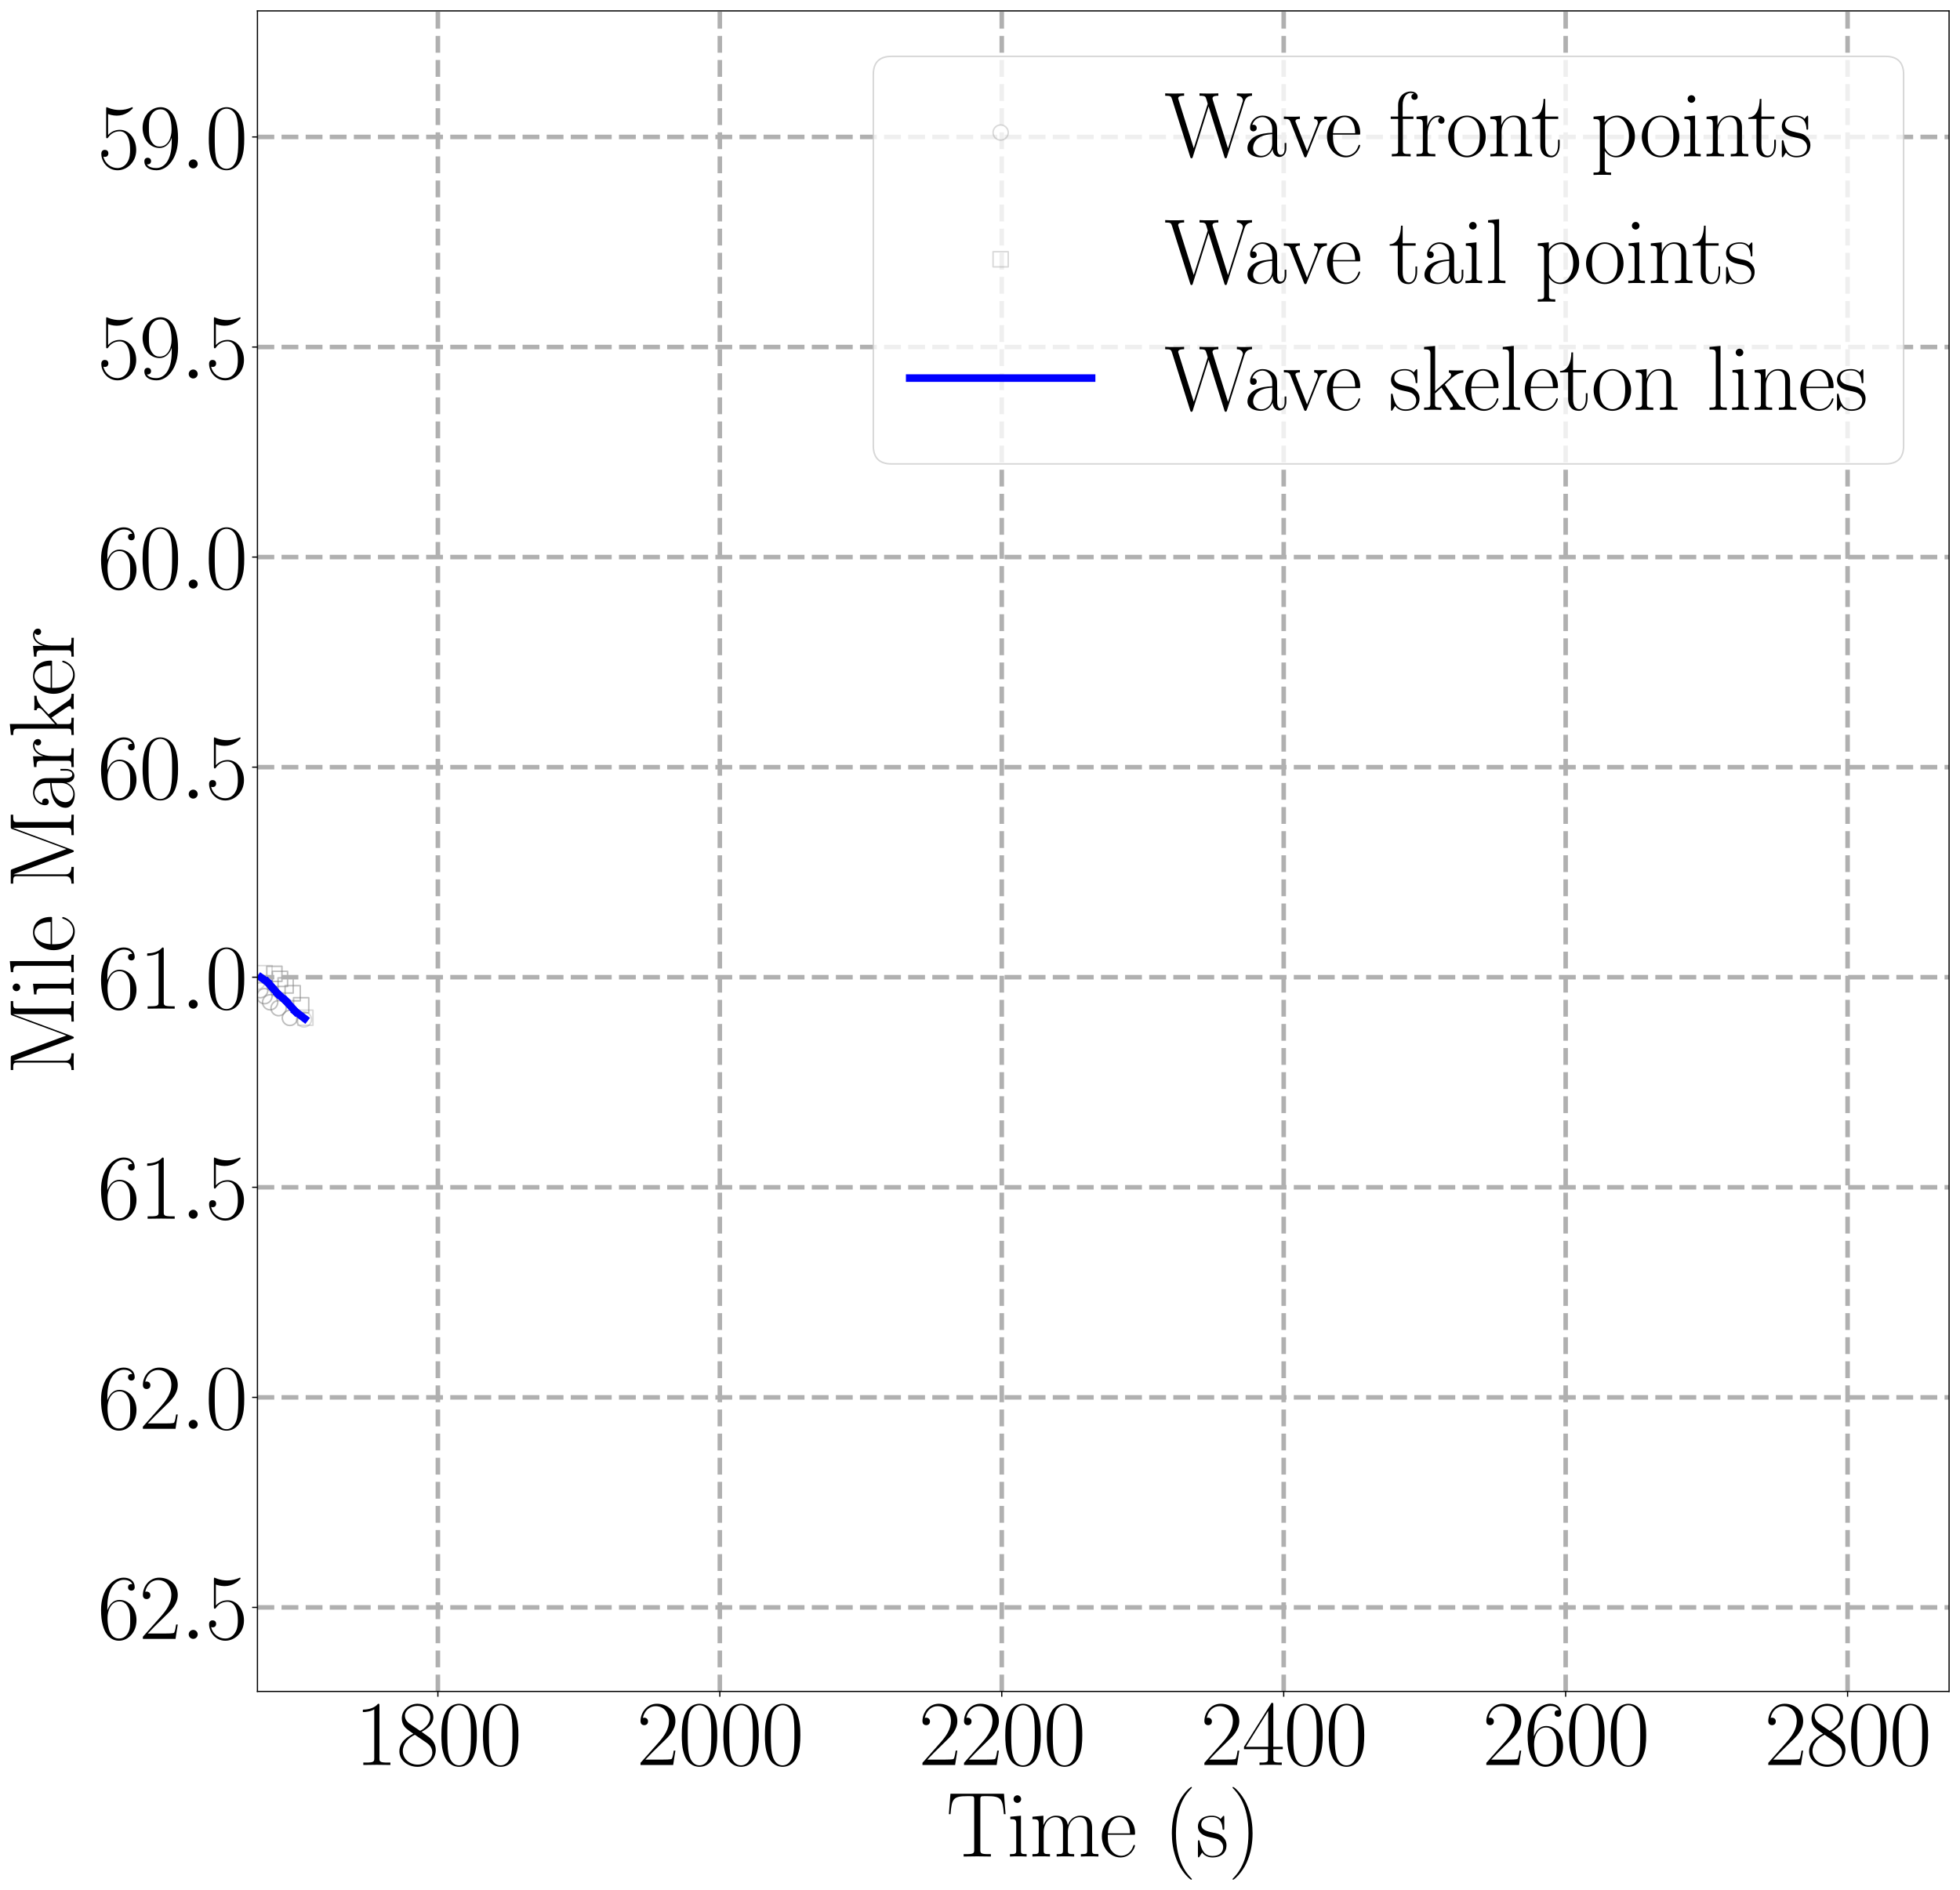 <?xml version="1.0" encoding="utf-8" standalone="no"?>
<!DOCTYPE svg PUBLIC "-//W3C//DTD SVG 1.1//EN"
  "http://www.w3.org/Graphics/SVG/1.1/DTD/svg11.dtd">
<svg xmlns:xlink="http://www.w3.org/1999/xlink" width="1293.039pt" height="1247.01pt" viewBox="0 0 1293.039 1247.01" xmlns="http://www.w3.org/2000/svg" version="1.1">
 <defs>
  <style type="text/css">*{stroke-linejoin: round; stroke-linecap: butt}</style>
 </defs>
 <g id="figure_1">
  <g id="patch_1">
   <path d="M 0 1247.01 
L 1293.039 1247.01 
L 1293.039 0 
L 0 0 
z
" style="fill: #ffffff"/>
  </g>
  <g id="axes_1">
   <g id="patch_2">
    <path d="M 169.839 1116 
L 1285.839 1116 
L 1285.839 7.2 
L 169.839 7.2 
L 169.839 1116 
z
" style="fill: none; opacity: 0"/>
   </g>
   <g id="PathCollection_1">
    <defs>
     <path id="C0_0_526cd72105" d="M 0 5 
C 1.326 5 2.598 4.473 3.536 3.536 
C 4.473 2.598 5 1.326 5 -0 
C 5 -1.326 4.473 -2.598 3.536 -3.536 
C 2.598 -4.473 1.326 -5 0 -5 
C -1.326 -5 -2.598 -4.473 -3.536 -3.536 
C -4.473 -2.598 -5 -1.326 -5 0 
C -5 1.326 -4.473 2.598 -3.536 3.536 
C -2.598 4.473 -1.326 5 0 5 
z
"/>
    </defs>
    <g clip-path="url(#pcee999af3b)">
     <use xlink:href="#C0_0_526cd72105" x="169.839" y="647.773" style="fill: none; stroke: #808080; stroke-opacity: 0.3"/>
    </g>
    <g clip-path="url(#pcee999af3b)">
     <use xlink:href="#C0_0_526cd72105" x="171.699" y="653.308" style="fill: none; stroke: #808080; stroke-opacity: 0.3"/>
    </g>
   </g>
   <g id="PathCollection_2">
    <path d="M 169.489 647.081 
L 179.489 647.081 
L 179.489 637.081 
L 169.489 637.081 
L 169.489 647.081 
z
" clip-path="url(#pcee999af3b)" style="fill: none; stroke: #808080; stroke-opacity: 0.3"/>
    <path d="M 175.999 647.53 
L 185.999 647.53 
L 185.999 637.53 
L 175.999 637.53 
L 175.999 647.53 
z
" clip-path="url(#pcee999af3b)" style="fill: none; stroke: #808080; stroke-opacity: 0.3"/>
   </g>
   <g id="PathCollection_3">
    <defs>
     <path id="C1_0_4c4c1b7a00" d="M 0 5 
C 1.326 5 2.598 4.473 3.536 3.536 
C 4.473 2.598 5 1.326 5 -0 
C 5 -1.326 4.473 -2.598 3.536 -3.536 
C 2.598 -4.473 1.326 -5 0 -5 
C -1.326 -5 -2.598 -4.473 -3.536 -3.536 
C -4.473 -2.598 -5 -1.326 -5 0 
C -5 1.326 -4.473 2.598 -3.536 3.536 
C -2.598 4.473 -1.326 5 0 5 
z
"/>
    </defs>
    <g clip-path="url(#pcee999af3b)">
     <use xlink:href="#C1_0_4c4c1b7a00" x="171.699" y="653.308" style="fill: none; stroke: #808080; stroke-opacity: 0.3"/>
    </g>
    <g clip-path="url(#pcee999af3b)">
     <use xlink:href="#C1_0_4c4c1b7a00" x="174.489" y="657.246" style="fill: none; stroke: #808080; stroke-opacity: 0.3"/>
    </g>
   </g>
   <g id="PathCollection_4">
    <path d="M 175.999 647.53 
L 185.999 647.53 
L 185.999 637.53 
L 175.999 637.53 
L 175.999 647.53 
z
" clip-path="url(#pcee999af3b)" style="fill: none; stroke: #808080; stroke-opacity: 0.3"/>
    <path d="M 179.719 650.864 
L 189.719 650.864 
L 189.719 640.864 
L 179.719 640.864 
L 179.719 650.864 
z
" clip-path="url(#pcee999af3b)" style="fill: none; stroke: #808080; stroke-opacity: 0.3"/>
   </g>
   <g id="PathCollection_5">
    <defs>
     <path id="C2_0_6c0250d388" d="M 0 5 
C 1.326 5 2.598 4.473 3.536 3.536 
C 4.473 2.598 5 1.326 5 -0 
C 5 -1.326 4.473 -2.598 3.536 -3.536 
C 2.598 -4.473 1.326 -5 0 -5 
C -1.326 -5 -2.598 -4.473 -3.536 -3.536 
C -4.473 -2.598 -5 -1.326 -5 0 
C -5 1.326 -4.473 2.598 -3.536 3.536 
C -2.598 4.473 -1.326 5 0 5 
z
"/>
    </defs>
    <g clip-path="url(#pcee999af3b)">
     <use xlink:href="#C2_0_6c0250d388" x="174.489" y="657.246" style="fill: none; stroke: #808080; stroke-opacity: 0.3"/>
    </g>
    <g clip-path="url(#pcee999af3b)">
     <use xlink:href="#C2_0_6c0250d388" x="178.209" y="661.287" style="fill: none; stroke: #808080; stroke-opacity: 0.3"/>
    </g>
   </g>
   <g id="PathCollection_6">
    <path d="M 179.719 650.864 
L 189.719 650.864 
L 189.719 640.864 
L 179.719 640.864 
L 179.719 650.864 
z
" clip-path="url(#pcee999af3b)" style="fill: none; stroke: #808080; stroke-opacity: 0.3"/>
    <path d="M 183.439 655.193 
L 193.439 655.193 
L 193.439 645.193 
L 183.439 645.193 
L 183.439 655.193 
z
" clip-path="url(#pcee999af3b)" style="fill: none; stroke: #808080; stroke-opacity: 0.3"/>
   </g>
   <g id="PathCollection_7">
    <defs>
     <path id="C3_0_8b42a84aba" d="M 0 5 
C 1.326 5 2.598 4.473 3.536 3.536 
C 4.473 2.598 5 1.326 5 -0 
C 5 -1.326 4.473 -2.598 3.536 -3.536 
C 2.598 -4.473 1.326 -5 0 -5 
C -1.326 -5 -2.598 -4.473 -3.536 -3.536 
C -4.473 -2.598 -5 -1.326 -5 0 
C -5 1.326 -4.473 2.598 -3.536 3.536 
C -2.598 4.473 -1.326 5 0 5 
z
"/>
    </defs>
    <g clip-path="url(#pcee999af3b)">
     <use xlink:href="#C3_0_8b42a84aba" x="178.209" y="661.287" style="fill: none; stroke: #808080; stroke-opacity: 0.3"/>
    </g>
    <g clip-path="url(#pcee999af3b)">
     <use xlink:href="#C3_0_8b42a84aba" x="183.789" y="665.161" style="fill: none; stroke: #808080; stroke-opacity: 0.3"/>
    </g>
   </g>
   <g id="PathCollection_8">
    <path d="M 183.439 655.193 
L 193.439 655.193 
L 193.439 645.193 
L 183.439 645.193 
L 183.439 655.193 
z
" clip-path="url(#pcee999af3b)" style="fill: none; stroke: #808080; stroke-opacity: 0.3"/>
    <path d="M 188.089 660.338 
L 198.089 660.338 
L 198.089 650.338 
L 188.089 650.338 
L 188.089 660.338 
z
" clip-path="url(#pcee999af3b)" style="fill: none; stroke: #808080; stroke-opacity: 0.3"/>
   </g>
   <g id="PathCollection_9">
    <defs>
     <path id="C4_0_7e075e9e2e" d="M 0 5 
C 1.326 5 2.598 4.473 3.536 3.536 
C 4.473 2.598 5 1.326 5 -0 
C 5 -1.326 4.473 -2.598 3.536 -3.536 
C 2.598 -4.473 1.326 -5 0 -5 
C -1.326 -5 -2.598 -4.473 -3.536 -3.536 
C -4.473 -2.598 -5 -1.326 -5 0 
C -5 1.326 -4.473 2.598 -3.536 3.536 
C -2.598 4.473 -1.326 5 0 5 
z
"/>
    </defs>
    <g clip-path="url(#pcee999af3b)">
     <use xlink:href="#C4_0_7e075e9e2e" x="183.789" y="665.161" style="fill: none; stroke: #808080; stroke-opacity: 0.3"/>
    </g>
    <g clip-path="url(#pcee999af3b)">
     <use xlink:href="#C4_0_7e075e9e2e" x="191.229" y="671.605" style="fill: none; stroke: #808080; stroke-opacity: 0.3"/>
    </g>
   </g>
   <g id="PathCollection_10">
    <path d="M 188.089 660.338 
L 198.089 660.338 
L 198.089 650.338 
L 188.089 650.338 
L 188.089 660.338 
z
" clip-path="url(#pcee999af3b)" style="fill: none; stroke: #808080; stroke-opacity: 0.3"/>
    <path d="M 193.669 668.268 
L 203.669 668.268 
L 203.669 658.268 
L 193.669 658.268 
L 193.669 668.268 
z
" clip-path="url(#pcee999af3b)" style="fill: none; stroke: #808080; stroke-opacity: 0.3"/>
   </g>
   <g id="PathCollection_11">
    <defs>
     <path id="C5_0_d029e315db" d="M 0 5 
C 1.326 5 2.598 4.473 3.536 3.536 
C 4.473 2.598 5 1.326 5 -0 
C 5 -1.326 4.473 -2.598 3.536 -3.536 
C 2.598 -4.473 1.326 -5 0 -5 
C -1.326 -5 -2.598 -4.473 -3.536 -3.536 
C -4.473 -2.598 -5 -1.326 -5 0 
C -5 1.326 -4.473 2.598 -3.536 3.536 
C -2.598 4.473 -1.326 5 0 5 
z
"/>
    </defs>
    <g clip-path="url(#pcee999af3b)">
     <use xlink:href="#C5_0_d029e315db" x="191.229" y="671.605" style="fill: none; stroke: #808080; stroke-opacity: 0.3"/>
    </g>
    <g clip-path="url(#pcee999af3b)">
     <use xlink:href="#C5_0_d029e315db" x="200.529" y="672.621" style="fill: none; stroke: #808080; stroke-opacity: 0.3"/>
    </g>
   </g>
   <g id="PathCollection_12">
    <path d="M 193.669 668.268 
L 203.669 668.268 
L 203.669 658.268 
L 193.669 658.268 
L 193.669 668.268 
z
" clip-path="url(#pcee999af3b)" style="fill: none; stroke: #808080; stroke-opacity: 0.3"/>
    <path d="M 196.459 676.474 
L 206.459 676.474 
L 206.459 666.474 
L 196.459 666.474 
L 196.459 676.474 
z
" clip-path="url(#pcee999af3b)" style="fill: none; stroke: #808080; stroke-opacity: 0.3"/>
   </g>
   <g id="matplotlib.axis_1">
    <g id="xtick_1">
     <g id="line2d_1">
      <path d="M 288.879 1116 
L 288.879 7.2 
" clip-path="url(#pcee999af3b)" style="fill: none; stroke-dasharray: 11.1,4.8; stroke-dashoffset: 0; stroke: #b0b0b0; stroke-width: 3"/>
     </g>
     <g id="line2d_2">
      <defs>
       <path id="mb8db5e8bdb" d="M 0 0 
L 0 3.5 
" style="stroke: #000000; stroke-width: 0.8"/>
      </defs>
      <g>
       <use xlink:href="#mb8db5e8bdb" x="288.879" y="1116" style="stroke: #000000; stroke-width: 0.8"/>
      </g>
     </g>
     <g id="text_1">
      <!-- $\mathdefault{1800}$ -->
      <g transform="translate(234.05 1164.511) scale(0.6 -0.6)">
       <defs>
        <path id="CMR17-31" d="M 1702 4083 
C 1702 4217 1696 4224 1606 4224 
C 1357 3927 979 3833 621 3820 
C 602 3820 570 3820 563 3808 
C 557 3795 557 3782 557 3648 
C 755 3648 1088 3686 1344 3839 
L 1344 467 
C 1344 243 1331 166 781 166 
L 589 166 
L 589 0 
C 896 6 1216 12 1523 12 
C 1830 12 2150 6 2458 0 
L 2458 166 
L 2266 166 
C 1715 166 1702 236 1702 467 
L 1702 4083 
z
" transform="scale(0.016)"/>
        <path id="CMR17-38" d="M 1741 2289 
C 2144 2494 2554 2803 2554 3298 
C 2554 3884 1990 4224 1472 4224 
C 890 4224 378 3800 378 3215 
C 378 3054 416 2777 666 2533 
C 730 2469 998 2276 1171 2154 
C 883 2006 211 1652 211 945 
C 211 282 838 -128 1459 -128 
C 2144 -128 2720 366 2720 1022 
C 2720 1607 2330 1877 2074 2051 
L 1741 2289 
z
M 902 2855 
C 851 2887 595 3086 595 3388 
C 595 3781 998 4076 1459 4076 
C 1965 4076 2336 3716 2336 3298 
C 2336 2700 1670 2359 1638 2359 
C 1632 2359 1626 2359 1574 2398 
L 902 2855 
z
M 2080 1536 
C 2176 1466 2483 1253 2483 861 
C 2483 385 2010 25 1472 25 
C 890 25 448 443 448 951 
C 448 1459 838 1884 1280 2083 
L 2080 1536 
z
" transform="scale(0.016)"/>
        <path id="CMR17-30" d="M 2688 2038 
C 2688 2430 2682 3099 2413 3613 
C 2176 4063 1798 4224 1466 4224 
C 1158 4224 768 4082 525 3620 
C 269 3137 243 2539 243 2038 
C 243 1671 250 1112 448 623 
C 723 -39 1216 -128 1466 -128 
C 1760 -128 2208 -7 2470 604 
C 2662 1048 2688 1568 2688 2038 
z
M 1466 -26 
C 1056 -26 813 328 723 816 
C 653 1196 653 1749 653 2109 
C 653 2604 653 3015 736 3407 
C 858 3954 1216 4121 1466 4121 
C 1728 4121 2067 3947 2189 3420 
C 2272 3054 2278 2623 2278 2109 
C 2278 1691 2278 1176 2202 797 
C 2067 96 1690 -26 1466 -26 
z
" transform="scale(0.016)"/>
       </defs>
       <use xlink:href="#CMR17-31" transform="scale(0.996)"/>
       <use xlink:href="#CMR17-38" transform="translate(45.69 0) scale(0.996)"/>
       <use xlink:href="#CMR17-30" transform="translate(91.381 0) scale(0.996)"/>
       <use xlink:href="#CMR17-30" transform="translate(137.071 0) scale(0.996)"/>
      </g>
     </g>
    </g>
    <g id="xtick_2">
     <g id="line2d_3">
      <path d="M 474.879 1116 
L 474.879 7.2 
" clip-path="url(#pcee999af3b)" style="fill: none; stroke-dasharray: 11.1,4.8; stroke-dashoffset: 0; stroke: #b0b0b0; stroke-width: 3"/>
     </g>
     <g id="line2d_4">
      <g>
       <use xlink:href="#mb8db5e8bdb" x="474.879" y="1116" style="stroke: #000000; stroke-width: 0.8"/>
      </g>
     </g>
     <g id="text_2">
      <!-- $\mathdefault{2000}$ -->
      <g transform="translate(420.05 1164.511) scale(0.6 -0.6)">
       <defs>
        <path id="CMR17-32" d="M 2669 990 
L 2554 990 
C 2490 537 2438 460 2413 422 
C 2381 371 1920 371 1830 371 
L 602 371 
C 832 620 1280 1073 1824 1596 
C 2214 1966 2669 2400 2669 3033 
C 2669 3788 2067 4224 1395 4224 
C 691 4224 262 3603 262 3027 
C 262 2777 448 2745 525 2745 
C 589 2745 781 2783 781 3007 
C 781 3206 614 3264 525 3264 
C 486 3264 448 3257 422 3244 
C 544 3788 915 4057 1306 4057 
C 1862 4057 2227 3616 2227 3033 
C 2227 2477 1901 1998 1536 1583 
L 262 147 
L 262 0 
L 2515 0 
L 2669 990 
z
" transform="scale(0.016)"/>
       </defs>
       <use xlink:href="#CMR17-32" transform="scale(0.996)"/>
       <use xlink:href="#CMR17-30" transform="translate(45.69 0) scale(0.996)"/>
       <use xlink:href="#CMR17-30" transform="translate(91.381 0) scale(0.996)"/>
       <use xlink:href="#CMR17-30" transform="translate(137.071 0) scale(0.996)"/>
      </g>
     </g>
    </g>
    <g id="xtick_3">
     <g id="line2d_5">
      <path d="M 660.879 1116 
L 660.879 7.2 
" clip-path="url(#pcee999af3b)" style="fill: none; stroke-dasharray: 11.1,4.8; stroke-dashoffset: 0; stroke: #b0b0b0; stroke-width: 3"/>
     </g>
     <g id="line2d_6">
      <g>
       <use xlink:href="#mb8db5e8bdb" x="660.879" y="1116" style="stroke: #000000; stroke-width: 0.8"/>
      </g>
     </g>
     <g id="text_3">
      <!-- $\mathdefault{2200}$ -->
      <g transform="translate(606.05 1164.511) scale(0.6 -0.6)">
       <use xlink:href="#CMR17-32" transform="scale(0.996)"/>
       <use xlink:href="#CMR17-32" transform="translate(45.69 0) scale(0.996)"/>
       <use xlink:href="#CMR17-30" transform="translate(91.381 0) scale(0.996)"/>
       <use xlink:href="#CMR17-30" transform="translate(137.071 0) scale(0.996)"/>
      </g>
     </g>
    </g>
    <g id="xtick_4">
     <g id="line2d_7">
      <path d="M 846.879 1116 
L 846.879 7.2 
" clip-path="url(#pcee999af3b)" style="fill: none; stroke-dasharray: 11.1,4.8; stroke-dashoffset: 0; stroke: #b0b0b0; stroke-width: 3"/>
     </g>
     <g id="line2d_8">
      <g>
       <use xlink:href="#mb8db5e8bdb" x="846.879" y="1116" style="stroke: #000000; stroke-width: 0.8"/>
      </g>
     </g>
     <g id="text_4">
      <!-- $\mathdefault{2400}$ -->
      <g transform="translate(792.05 1164.511) scale(0.6 -0.6)">
       <defs>
        <path id="CMR17-34" d="M 2150 4147 
C 2150 4281 2144 4288 2029 4288 
L 128 1254 
L 128 1088 
L 1779 1088 
L 1779 460 
C 1779 230 1766 166 1318 166 
L 1197 166 
L 1197 0 
C 1402 12 1747 12 1965 12 
C 2182 12 2528 12 2733 0 
L 2733 166 
L 2611 166 
C 2163 166 2150 230 2150 460 
L 2150 1088 
L 2803 1088 
L 2803 1254 
L 2150 1254 
L 2150 4147 
z
M 1798 3723 
L 1798 1254 
L 256 1254 
L 1798 3723 
z
" transform="scale(0.016)"/>
       </defs>
       <use xlink:href="#CMR17-32" transform="scale(0.996)"/>
       <use xlink:href="#CMR17-34" transform="translate(45.69 0) scale(0.996)"/>
       <use xlink:href="#CMR17-30" transform="translate(91.381 0) scale(0.996)"/>
       <use xlink:href="#CMR17-30" transform="translate(137.071 0) scale(0.996)"/>
      </g>
     </g>
    </g>
    <g id="xtick_5">
     <g id="line2d_9">
      <path d="M 1032.879 1116 
L 1032.879 7.2 
" clip-path="url(#pcee999af3b)" style="fill: none; stroke-dasharray: 11.1,4.8; stroke-dashoffset: 0; stroke: #b0b0b0; stroke-width: 3"/>
     </g>
     <g id="line2d_10">
      <g>
       <use xlink:href="#mb8db5e8bdb" x="1032.879" y="1116" style="stroke: #000000; stroke-width: 0.8"/>
      </g>
     </g>
     <g id="text_5">
      <!-- $\mathdefault{2600}$ -->
      <g transform="translate(978.05 1164.511) scale(0.6 -0.6)">
       <defs>
        <path id="CMR17-36" d="M 678 2198 
C 678 3712 1395 4076 1811 4076 
C 1946 4076 2272 4049 2400 3782 
C 2298 3782 2106 3782 2106 3558 
C 2106 3385 2246 3328 2336 3328 
C 2394 3328 2566 3353 2566 3571 
C 2566 3987 2246 4224 1805 4224 
C 1043 4224 243 3411 243 2011 
C 243 257 966 -128 1478 -128 
C 2099 -128 2688 431 2688 1295 
C 2688 2101 2170 2688 1517 2688 
C 1126 2688 838 2430 678 1979 
L 678 2198 
z
M 1478 25 
C 691 25 691 1212 691 1450 
C 691 1914 909 2585 1504 2585 
C 1613 2585 1926 2585 2138 2140 
C 2253 1889 2253 1624 2253 1302 
C 2253 954 2253 696 2118 438 
C 1978 173 1773 25 1478 25 
z
" transform="scale(0.016)"/>
       </defs>
       <use xlink:href="#CMR17-32" transform="scale(0.996)"/>
       <use xlink:href="#CMR17-36" transform="translate(45.69 0) scale(0.996)"/>
       <use xlink:href="#CMR17-30" transform="translate(91.381 0) scale(0.996)"/>
       <use xlink:href="#CMR17-30" transform="translate(137.071 0) scale(0.996)"/>
      </g>
     </g>
    </g>
    <g id="xtick_6">
     <g id="line2d_11">
      <path d="M 1218.879 1116 
L 1218.879 7.2 
" clip-path="url(#pcee999af3b)" style="fill: none; stroke-dasharray: 11.1,4.8; stroke-dashoffset: 0; stroke: #b0b0b0; stroke-width: 3"/>
     </g>
     <g id="line2d_12">
      <g>
       <use xlink:href="#mb8db5e8bdb" x="1218.879" y="1116" style="stroke: #000000; stroke-width: 0.8"/>
      </g>
     </g>
     <g id="text_6">
      <!-- $\mathdefault{2800}$ -->
      <g transform="translate(1164.05 1164.511) scale(0.6 -0.6)">
       <use xlink:href="#CMR17-32" transform="scale(0.996)"/>
       <use xlink:href="#CMR17-38" transform="translate(45.69 0) scale(0.996)"/>
       <use xlink:href="#CMR17-30" transform="translate(91.381 0) scale(0.996)"/>
       <use xlink:href="#CMR17-30" transform="translate(137.071 0) scale(0.996)"/>
      </g>
     </g>
    </g>
    <g id="text_7">
     <!-- Time (s) -->
     <g transform="translate(624.272 1224.916) scale(0.6 -0.6)">
      <defs>
       <path id="CMR17-54" d="M 3981 4332 
L 288 4332 
L 179 2924 
L 294 2924 
C 378 3981 467 4166 1453 4166 
C 1568 4166 1754 4166 1805 4159 
C 1926 4140 1926 4064 1926 3917 
L 1926 465 
C 1926 236 1907 166 1376 166 
L 1197 166 
L 1197 0 
C 1504 6 1824 12 2138 12 
C 2451 12 2771 6 3078 0 
L 3078 166 
L 2899 166 
C 2368 166 2349 236 2349 465 
L 2349 3917 
C 2349 4057 2349 4134 2464 4159 
C 2515 4166 2701 4166 2816 4166 
C 3795 4166 3891 3981 3974 2924 
L 4090 2924 
L 3981 4332 
z
" transform="scale(0.016)"/>
       <path id="CMR17-69" d="M 992 3961 
C 992 4102 877 4224 730 4224 
C 589 4224 467 4108 467 3961 
C 467 3820 582 3699 730 3699 
C 870 3699 992 3814 992 3961 
z
M 243 2745 
L 243 2579 
C 602 2579 653 2540 653 2231 
L 653 443 
C 653 198 627 166 218 166 
L 218 0 
C 371 12 646 12 806 12 
C 960 12 1222 12 1370 0 
L 1370 166 
C 992 166 979 205 979 436 
L 979 2816 
L 243 2745 
z
" transform="scale(0.016)"/>
       <path id="CMR17-6d" d="M 4326 1954 
C 4326 2276 4269 2816 3507 2816 
C 3072 2816 2771 2520 2656 2173 
L 2650 2173 
C 2573 2700 2195 2816 1837 2816 
C 1331 2816 1069 2424 973 2166 
L 966 2166 
L 966 2816 
L 211 2745 
L 211 2578 
C 589 2578 646 2540 646 2231 
L 646 443 
C 646 198 621 166 211 166 
L 211 0 
C 365 12 646 12 813 12 
C 979 12 1267 12 1421 0 
L 1421 166 
C 1011 166 986 192 986 443 
L 986 1678 
C 986 2269 1344 2713 1792 2713 
C 2266 2713 2317 2289 2317 1980 
L 2317 443 
C 2317 198 2291 166 1882 166 
L 1882 0 
C 2035 12 2317 12 2483 12 
C 2650 12 2938 12 3091 0 
L 3091 166 
C 2682 166 2656 192 2656 443 
L 2656 1678 
C 2656 2269 3014 2713 3462 2713 
C 3936 2713 3987 2289 3987 1980 
L 3987 443 
C 3987 198 3962 166 3552 166 
L 3552 0 
C 3706 12 3987 12 4154 12 
C 4320 12 4608 12 4762 0 
L 4762 166 
C 4352 166 4326 192 4326 443 
L 4326 1954 
z
" transform="scale(0.016)"/>
       <path id="CMR17-65" d="M 2438 1503 
C 2464 1529 2464 1542 2464 1606 
C 2464 2251 2118 2816 1389 2816 
C 710 2816 173 2175 173 1394 
C 173 554 781 -64 1459 -64 
C 2176 -64 2458 619 2458 755 
C 2458 800 2419 800 2406 800 
C 2362 800 2355 787 2330 709 
C 2189 270 1837 51 1504 51 
C 1229 51 954 206 781 490 
C 582 819 582 1200 582 1503 
L 2438 1503 
z
M 589 1600 
C 634 2511 1126 2713 1382 2713 
C 1818 2713 2112 2308 2118 1600 
L 589 1600 
z
" transform="scale(0.016)"/>
       <path id="CMR17-28" d="M 1958 -1562 
C 1958 -1556 1958 -1543 1939 -1524 
C 1645 -1223 858 -403 858 1596 
C 858 3595 1632 4408 1946 4729 
C 1946 4735 1958 4748 1958 4767 
C 1958 4787 1939 4800 1914 4800 
C 1843 4800 1299 4325 986 3620 
C 666 2909 576 2218 576 1603 
C 576 1141 621 360 1005 -467 
C 1312 -1133 1837 -1600 1914 -1600 
C 1946 -1600 1958 -1588 1958 -1562 
z
" transform="scale(0.016)"/>
       <path id="CMR17-73" d="M 1978 2688 
C 1978 2803 1971 2809 1933 2809 
C 1907 2809 1901 2803 1824 2707 
C 1805 2681 1747 2617 1728 2592 
C 1523 2809 1235 2816 1126 2816 
C 416 2816 160 2444 160 2073 
C 160 1497 813 1363 998 1324 
C 1402 1241 1542 1216 1677 1100 
C 1760 1024 1901 883 1901 652 
C 1901 384 1747 38 1158 38 
C 602 38 403 460 288 1024 
C 269 1113 269 1120 218 1120 
C 166 1120 160 1113 160 985 
L 160 64 
C 160 -52 166 -58 205 -58 
C 237 -58 243 -52 275 0 
C 314 57 410 211 448 275 
C 576 102 800 -64 1158 -64 
C 1792 -64 2131 281 2131 780 
C 2131 1107 1958 1280 1875 1356 
C 1683 1555 1459 1600 1190 1651 
C 838 1728 390 1817 390 2208 
C 390 2374 480 2726 1126 2726 
C 1811 2726 1850 2086 1862 1881 
C 1869 1849 1901 1843 1920 1843 
C 1978 1843 1978 1862 1978 1971 
L 1978 2688 
z
" transform="scale(0.016)"/>
       <path id="CMR17-29" d="M 1683 1596 
C 1683 2057 1638 2839 1254 3665 
C 947 4332 422 4800 346 4800 
C 326 4800 301 4793 301 4761 
C 301 4748 307 4742 314 4729 
C 621 4408 1402 3595 1402 1603 
C 1402 -396 627 -1210 314 -1530 
C 307 -1543 301 -1549 301 -1562 
C 301 -1594 326 -1600 346 -1600 
C 416 -1600 960 -1127 1274 -422 
C 1594 289 1683 981 1683 1596 
z
" transform="scale(0.016)"/>
      </defs>
      <use xlink:href="#CMR17-54" transform="scale(0.996)"/>
      <use xlink:href="#CMR17-69" transform="translate(66.51 0) scale(0.996)"/>
      <use xlink:href="#CMR17-6d" transform="translate(91.381 0) scale(0.996)"/>
      <use xlink:href="#CMR17-65" transform="translate(168.301 0) scale(0.996)"/>
      <use xlink:href="#CMR17-28" transform="translate(238.862 0) scale(0.996)"/>
      <use xlink:href="#CMR17-73" transform="translate(274.143 0) scale(0.996)"/>
      <use xlink:href="#CMR17-29" transform="translate(309.944 0) scale(0.996)"/>
     </g>
    </g>
   </g>
   <g id="matplotlib.axis_2">
    <g id="ytick_1">
     <g id="line2d_13">
      <path d="M 169.839 90.36 
L 1285.839 90.36 
" clip-path="url(#pcee999af3b)" style="fill: none; stroke-dasharray: 11.1,4.8; stroke-dashoffset: 0; stroke: #b0b0b0; stroke-width: 3"/>
     </g>
     <g id="line2d_14">
      <defs>
       <path id="m56321ad967" d="M 0 0 
L -3.5 0 
" style="stroke: #000000; stroke-width: 0.8"/>
      </defs>
      <g>
       <use xlink:href="#m56321ad967" x="169.839" y="90.36" style="stroke: #000000; stroke-width: 0.8"/>
      </g>
     </g>
     <g id="text_8">
      <!-- $\mathdefault{59.0}$ -->
      <g transform="translate(64.338 111.116) scale(0.6 -0.6)">
       <defs>
        <path id="CMR17-35" d="M 730 3750 
C 794 3724 1056 3641 1325 3641 
C 1920 3641 2246 3961 2432 4140 
C 2432 4191 2432 4224 2394 4224 
C 2387 4224 2374 4224 2323 4198 
C 2099 4102 1837 4032 1517 4032 
C 1325 4032 1037 4055 723 4191 
C 653 4224 640 4224 634 4224 
C 602 4224 595 4217 595 4090 
L 595 2231 
C 595 2113 595 2080 659 2080 
C 691 2080 704 2093 736 2139 
C 941 2435 1222 2560 1542 2560 
C 1766 2560 2246 2415 2246 1293 
C 2246 1087 2246 716 2054 422 
C 1894 159 1645 25 1370 25 
C 947 25 518 319 403 812 
C 429 806 480 793 506 793 
C 589 793 749 838 749 1036 
C 749 1209 627 1280 506 1280 
C 358 1280 262 1190 262 1011 
C 262 454 704 -128 1382 -128 
C 2042 -128 2669 441 2669 1267 
C 2669 2054 2170 2662 1549 2662 
C 1222 2662 947 2540 730 2304 
L 730 3750 
z
" transform="scale(0.016)"/>
        <path id="CMR17-39" d="M 2253 1871 
C 2253 448 1670 25 1190 25 
C 1043 25 685 43 538 281 
C 704 256 826 345 826 505 
C 826 678 685 736 595 736 
C 538 736 365 710 365 492 
C 365 68 742 -128 1203 -128 
C 1939 -128 2688 665 2688 2090 
C 2688 3857 1971 4224 1485 4224 
C 851 4224 243 3664 243 2800 
C 243 2000 762 1408 1414 1408 
C 1952 1408 2189 1910 2253 2122 
L 2253 1871 
z
M 1427 1510 
C 1254 1510 1011 1542 813 1929 
C 678 2181 678 2477 678 2793 
C 678 3174 678 3438 858 3722 
C 947 3857 1114 4076 1485 4076 
C 2240 4076 2240 2909 2240 2651 
C 2240 2193 2035 1510 1427 1510 
z
" transform="scale(0.016)"/>
        <path id="CMMI12-3a" d="M 1178 307 
C 1178 492 1024 620 870 620 
C 685 620 557 467 557 313 
C 557 128 710 0 864 0 
C 1050 0 1178 153 1178 307 
z
" transform="scale(0.016)"/>
       </defs>
       <use xlink:href="#CMR17-35" transform="scale(0.996)"/>
       <use xlink:href="#CMR17-39" transform="translate(45.69 0) scale(0.996)"/>
       <use xlink:href="#CMMI12-3a" transform="translate(91.381 0) scale(0.996)"/>
       <use xlink:href="#CMR17-30" transform="translate(118.478 0) scale(0.996)"/>
      </g>
     </g>
    </g>
    <g id="ytick_2">
     <g id="line2d_15">
      <path d="M 169.839 228.96 
L 1285.839 228.96 
" clip-path="url(#pcee999af3b)" style="fill: none; stroke-dasharray: 11.1,4.8; stroke-dashoffset: 0; stroke: #b0b0b0; stroke-width: 3"/>
     </g>
     <g id="line2d_16">
      <g>
       <use xlink:href="#m56321ad967" x="169.839" y="228.96" style="stroke: #000000; stroke-width: 0.8"/>
      </g>
     </g>
     <g id="text_9">
      <!-- $\mathdefault{59.5}$ -->
      <g transform="translate(64.338 249.716) scale(0.6 -0.6)">
       <use xlink:href="#CMR17-35" transform="scale(0.996)"/>
       <use xlink:href="#CMR17-39" transform="translate(45.69 0) scale(0.996)"/>
       <use xlink:href="#CMMI12-3a" transform="translate(91.381 0) scale(0.996)"/>
       <use xlink:href="#CMR17-35" transform="translate(118.478 0) scale(0.996)"/>
      </g>
     </g>
    </g>
    <g id="ytick_3">
     <g id="line2d_17">
      <path d="M 169.839 367.56 
L 1285.839 367.56 
" clip-path="url(#pcee999af3b)" style="fill: none; stroke-dasharray: 11.1,4.8; stroke-dashoffset: 0; stroke: #b0b0b0; stroke-width: 3"/>
     </g>
     <g id="line2d_18">
      <g>
       <use xlink:href="#m56321ad967" x="169.839" y="367.56" style="stroke: #000000; stroke-width: 0.8"/>
      </g>
     </g>
     <g id="text_10">
      <!-- $\mathdefault{60.0}$ -->
      <g transform="translate(64.338 388.316) scale(0.6 -0.6)">
       <use xlink:href="#CMR17-36" transform="scale(0.996)"/>
       <use xlink:href="#CMR17-30" transform="translate(45.69 0) scale(0.996)"/>
       <use xlink:href="#CMMI12-3a" transform="translate(91.381 0) scale(0.996)"/>
       <use xlink:href="#CMR17-30" transform="translate(118.478 0) scale(0.996)"/>
      </g>
     </g>
    </g>
    <g id="ytick_4">
     <g id="line2d_19">
      <path d="M 169.839 506.16 
L 1285.839 506.16 
" clip-path="url(#pcee999af3b)" style="fill: none; stroke-dasharray: 11.1,4.8; stroke-dashoffset: 0; stroke: #b0b0b0; stroke-width: 3"/>
     </g>
     <g id="line2d_20">
      <g>
       <use xlink:href="#m56321ad967" x="169.839" y="506.16" style="stroke: #000000; stroke-width: 0.8"/>
      </g>
     </g>
     <g id="text_11">
      <!-- $\mathdefault{60.5}$ -->
      <g transform="translate(64.338 526.916) scale(0.6 -0.6)">
       <use xlink:href="#CMR17-36" transform="scale(0.996)"/>
       <use xlink:href="#CMR17-30" transform="translate(45.69 0) scale(0.996)"/>
       <use xlink:href="#CMMI12-3a" transform="translate(91.381 0) scale(0.996)"/>
       <use xlink:href="#CMR17-35" transform="translate(118.478 0) scale(0.996)"/>
      </g>
     </g>
    </g>
    <g id="ytick_5">
     <g id="line2d_21">
      <path d="M 169.839 644.76 
L 1285.839 644.76 
" clip-path="url(#pcee999af3b)" style="fill: none; stroke-dasharray: 11.1,4.8; stroke-dashoffset: 0; stroke: #b0b0b0; stroke-width: 3"/>
     </g>
     <g id="line2d_22">
      <g>
       <use xlink:href="#m56321ad967" x="169.839" y="644.76" style="stroke: #000000; stroke-width: 0.8"/>
      </g>
     </g>
     <g id="text_12">
      <!-- $\mathdefault{61.0}$ -->
      <g transform="translate(64.338 665.516) scale(0.6 -0.6)">
       <use xlink:href="#CMR17-36" transform="scale(0.996)"/>
       <use xlink:href="#CMR17-31" transform="translate(45.69 0) scale(0.996)"/>
       <use xlink:href="#CMMI12-3a" transform="translate(91.381 0) scale(0.996)"/>
       <use xlink:href="#CMR17-30" transform="translate(118.478 0) scale(0.996)"/>
      </g>
     </g>
    </g>
    <g id="ytick_6">
     <g id="line2d_23">
      <path d="M 169.839 783.36 
L 1285.839 783.36 
" clip-path="url(#pcee999af3b)" style="fill: none; stroke-dasharray: 11.1,4.8; stroke-dashoffset: 0; stroke: #b0b0b0; stroke-width: 3"/>
     </g>
     <g id="line2d_24">
      <g>
       <use xlink:href="#m56321ad967" x="169.839" y="783.36" style="stroke: #000000; stroke-width: 0.8"/>
      </g>
     </g>
     <g id="text_13">
      <!-- $\mathdefault{61.5}$ -->
      <g transform="translate(64.338 804.116) scale(0.6 -0.6)">
       <use xlink:href="#CMR17-36" transform="scale(0.996)"/>
       <use xlink:href="#CMR17-31" transform="translate(45.69 0) scale(0.996)"/>
       <use xlink:href="#CMMI12-3a" transform="translate(91.381 0) scale(0.996)"/>
       <use xlink:href="#CMR17-35" transform="translate(118.478 0) scale(0.996)"/>
      </g>
     </g>
    </g>
    <g id="ytick_7">
     <g id="line2d_25">
      <path d="M 169.839 921.96 
L 1285.839 921.96 
" clip-path="url(#pcee999af3b)" style="fill: none; stroke-dasharray: 11.1,4.8; stroke-dashoffset: 0; stroke: #b0b0b0; stroke-width: 3"/>
     </g>
     <g id="line2d_26">
      <g>
       <use xlink:href="#m56321ad967" x="169.839" y="921.96" style="stroke: #000000; stroke-width: 0.8"/>
      </g>
     </g>
     <g id="text_14">
      <!-- $\mathdefault{62.0}$ -->
      <g transform="translate(64.338 942.716) scale(0.6 -0.6)">
       <use xlink:href="#CMR17-36" transform="scale(0.996)"/>
       <use xlink:href="#CMR17-32" transform="translate(45.69 0) scale(0.996)"/>
       <use xlink:href="#CMMI12-3a" transform="translate(91.381 0) scale(0.996)"/>
       <use xlink:href="#CMR17-30" transform="translate(118.478 0) scale(0.996)"/>
      </g>
     </g>
    </g>
    <g id="ytick_8">
     <g id="line2d_27">
      <path d="M 169.839 1060.56 
L 1285.839 1060.56 
" clip-path="url(#pcee999af3b)" style="fill: none; stroke-dasharray: 11.1,4.8; stroke-dashoffset: 0; stroke: #b0b0b0; stroke-width: 3"/>
     </g>
     <g id="line2d_28">
      <g>
       <use xlink:href="#m56321ad967" x="169.839" y="1060.56" style="stroke: #000000; stroke-width: 0.8"/>
      </g>
     </g>
     <g id="text_15">
      <!-- $\mathdefault{62.5}$ -->
      <g transform="translate(64.338 1081.316) scale(0.6 -0.6)">
       <use xlink:href="#CMR17-36" transform="scale(0.996)"/>
       <use xlink:href="#CMR17-32" transform="translate(45.69 0) scale(0.996)"/>
       <use xlink:href="#CMMI12-3a" transform="translate(91.381 0) scale(0.996)"/>
       <use xlink:href="#CMR17-35" transform="translate(118.478 0) scale(0.996)"/>
      </g>
     </g>
    </g>
    <g id="text_16">
     <!-- Mile Marker -->
     <g transform="translate(48.711 709.232) rotate(-90) scale(0.6 -0.6)">
      <defs>
       <path id="CMR17-4d" d="M 1338 4249 
C 1299 4345 1293 4352 1158 4352 
L 339 4352 
L 339 4185 
C 781 4185 851 4185 851 3898 
L 851 624 
C 851 465 851 166 339 166 
L 339 0 
C 486 12 755 12 915 12 
C 1075 12 1344 12 1491 0 
L 1491 166 
C 979 166 979 465 979 624 
L 979 4159 
L 986 4159 
L 2490 102 
C 2515 38 2528 0 2579 0 
C 2630 0 2643 38 2669 102 
L 4186 4191 
L 4192 4191 
L 4192 453 
C 4192 166 4122 166 3680 166 
L 3680 0 
C 3853 12 4198 12 4384 12 
C 4570 12 4922 12 5094 0 
L 5094 166 
C 4653 166 4582 166 4582 453 
L 4582 3898 
C 4582 4185 4653 4185 5094 4185 
L 5094 4352 
L 4282 4352 
C 4147 4352 4141 4345 4102 4249 
L 2720 516 
L 1338 4249 
z
" transform="scale(0.016)"/>
       <path id="CMR17-6c" d="M 979 4416 
L 218 4345 
L 218 4179 
C 595 4179 653 4141 653 3835 
L 653 439 
C 653 198 627 166 218 166 
L 218 0 
C 371 12 653 12 813 12 
C 979 12 1261 12 1414 0 
L 1414 166 
C 1005 166 979 191 979 439 
L 979 4416 
z
" transform="scale(0.016)"/>
       <path id="CMR17-61" d="M 2304 1656 
C 2304 2048 2304 2275 2035 2534 
C 1798 2751 1523 2816 1306 2816 
C 800 2816 435 2408 435 1977 
C 435 1740 627 1728 666 1728 
C 749 1728 896 1779 896 1958 
C 896 2118 774 2188 666 2188 
C 640 2188 608 2182 589 2176 
C 723 2594 1069 2713 1293 2713 
C 1613 2713 1965 2421 1965 1875 
L 1965 1632 
C 1587 1619 1133 1568 774 1373 
C 371 1147 256 822 256 576 
C 256 77 832 -64 1171 -64 
C 1523 -64 1850 135 1990 505 
C 2003 219 2182 -39 2464 -39 
C 2598 -39 2938 51 2938 563 
L 2938 926 
L 2822 926 
L 2822 557 
C 2822 161 2650 109 2566 109 
C 2304 109 2304 446 2304 732 
L 2304 1656 
z
M 1965 887 
C 1965 323 1568 38 1216 38 
C 896 38 646 278 646 576 
C 646 771 730 1114 1101 1322 
C 1408 1497 1760 1523 1965 1536 
L 1965 887 
z
" transform="scale(0.016)"/>
       <path id="CMR17-72" d="M 960 1517 
C 960 2134 1222 2713 1702 2713 
C 1747 2713 1792 2707 1837 2687 
C 1837 2687 1696 2642 1696 2475 
C 1696 2321 1818 2257 1914 2257 
C 1990 2257 2131 2302 2131 2482 
C 2131 2687 1926 2816 1709 2816 
C 1222 2816 1011 2340 947 2115 
L 941 2115 
L 941 2816 
L 198 2745 
L 198 2578 
C 576 2578 634 2540 634 2231 
L 634 443 
C 634 198 608 166 198 166 
L 198 0 
C 352 12 646 12 813 12 
C 998 12 1325 12 1498 0 
L 1498 166 
C 1037 166 960 166 960 455 
L 960 1517 
z
" transform="scale(0.016)"/>
       <path id="CMR17-6b" d="M 1670 1679 
C 1664 1692 1632 1730 1632 1749 
C 1632 1762 2086 2175 2144 2226 
C 2509 2532 2739 2563 2906 2570 
L 2906 2735 
C 2867 2735 2854 2735 2848 2729 
L 2534 2722 
C 2355 2722 2080 2722 1907 2735 
L 1907 2570 
C 1997 2563 2061 2513 2061 2423 
C 2061 2296 1933 2175 1926 2175 
L 960 1298 
L 960 4416 
L 198 4345 
L 198 4179 
C 576 4179 634 4141 634 3835 
L 634 439 
C 634 198 608 166 198 166 
L 198 0 
C 352 12 634 12 794 12 
C 954 12 1235 12 1389 0 
L 1389 166 
C 979 166 954 191 954 439 
L 954 1139 
L 1395 1540 
L 2042 586 
C 2118 471 2182 382 2182 299 
C 2182 185 2067 166 1990 166 
L 1990 0 
C 2144 12 2419 12 2579 12 
C 2694 12 2931 6 3040 0 
L 3040 166 
C 2739 166 2669 223 2477 503 
L 1670 1679 
z
" transform="scale(0.016)"/>
      </defs>
      <use xlink:href="#CMR17-4d" transform="scale(0.996)"/>
      <use xlink:href="#CMR17-69" transform="translate(84.687 0) scale(0.996)"/>
      <use xlink:href="#CMR17-6c" transform="translate(109.558 0) scale(0.996)"/>
      <use xlink:href="#CMR17-65" transform="translate(134.429 0) scale(0.996)"/>
      <use xlink:href="#CMR17-4d" transform="translate(204.991 0) scale(0.996)"/>
      <use xlink:href="#CMR17-61" transform="translate(289.678 0) scale(0.996)"/>
      <use xlink:href="#CMR17-72" transform="translate(335.368 0) scale(0.996)"/>
      <use xlink:href="#CMR17-6b" transform="translate(370.649 0) scale(0.996)"/>
      <use xlink:href="#CMR17-65" transform="translate(416.339 0) scale(0.996)"/>
      <use xlink:href="#CMR17-72" transform="translate(456.825 0) scale(0.996)"/>
     </g>
    </g>
   </g>
   <g id="line2d_29">
    <path d="M 172.164 644.927 
L 176.349 647.919 
" clip-path="url(#pcee999af3b)" style="fill: none; stroke: #0000ff; stroke-width: 5; stroke-linecap: square"/>
   </g>
   <g id="line2d_30">
    <path d="M 176.349 647.919 
L 179.604 651.555 
" clip-path="url(#pcee999af3b)" style="fill: none; stroke: #0000ff; stroke-width: 5; stroke-linecap: square"/>
   </g>
   <g id="line2d_31">
    <path d="M 179.604 651.555 
L 183.324 655.74 
" clip-path="url(#pcee999af3b)" style="fill: none; stroke: #0000ff; stroke-width: 5; stroke-linecap: square"/>
   </g>
   <g id="line2d_32">
    <path d="M 183.324 655.74 
L 188.439 660.249 
" clip-path="url(#pcee999af3b)" style="fill: none; stroke: #0000ff; stroke-width: 5; stroke-linecap: square"/>
   </g>
   <g id="line2d_33">
    <path d="M 188.439 660.249 
L 194.949 667.437 
" clip-path="url(#pcee999af3b)" style="fill: none; stroke: #0000ff; stroke-width: 5; stroke-linecap: square"/>
   </g>
   <g id="line2d_34">
    <path d="M 194.949 667.437 
L 200.994 672.048 
" clip-path="url(#pcee999af3b)" style="fill: none; stroke: #0000ff; stroke-width: 5; stroke-linecap: square"/>
   </g>
   <g id="patch_3">
    <path d="M 169.839 1116 
L 169.839 7.2 
" style="fill: none; stroke: #000000; stroke-width: 0.8; stroke-linejoin: miter; stroke-linecap: square"/>
   </g>
   <g id="patch_4">
    <path d="M 1285.839 1116 
L 1285.839 7.2 
" style="fill: none; stroke: #000000; stroke-width: 0.8; stroke-linejoin: miter; stroke-linecap: square"/>
   </g>
   <g id="patch_5">
    <path d="M 169.839 1116 
L 1285.839 1116 
" style="fill: none; stroke: #000000; stroke-width: 0.8; stroke-linejoin: miter; stroke-linecap: square"/>
   </g>
   <g id="patch_6">
    <path d="M 169.839 7.2 
L 1285.839 7.2 
" style="fill: none; stroke: #000000; stroke-width: 0.8; stroke-linejoin: miter; stroke-linecap: square"/>
   </g>
   <g id="legend_1">
    <g id="patch_7">
     <path d="M 588.141 306.081 
L 1243.839 306.081 
Q 1255.839 306.081 1255.839 294.081 
L 1255.839 49.2 
Q 1255.839 37.2 1243.839 37.2 
L 588.141 37.2 
Q 576.141 37.2 576.141 49.2 
L 576.141 294.081 
Q 576.141 306.081 588.141 306.081 
z
" style="fill: #ffffff; opacity: 0.8; stroke: #cccccc; stroke-linejoin: miter"/>
    </g>
    <g id="PathCollection_13">
     <path d="M 660.141 92.45 
C 661.467 92.45 662.739 91.923 663.676 90.986 
C 664.614 90.048 665.141 88.776 665.141 87.45 
C 665.141 86.124 664.614 84.852 663.676 83.914 
C 662.739 82.977 661.467 82.45 660.141 82.45 
C 658.815 82.45 657.543 82.977 656.605 83.914 
C 655.667 84.852 655.141 86.124 655.141 87.45 
C 655.141 88.776 655.667 90.048 656.605 90.986 
C 657.543 91.923 658.815 92.45 660.141 92.45 
L 660.141 92.45 
z
" style="fill: none; stroke: #808080; stroke-opacity: 0.3"/>
    </g>
    <g id="text_17">
     <!-- Wave front points -->
     <g transform="translate(768.141 103.2) scale(0.6 -0.6)">
      <defs>
       <path id="CMR17-57" d="M 5523 3775 
C 5581 3948 5677 4173 6048 4185 
L 6048 4352 
C 5939 4345 5715 4339 5600 4339 
C 5440 4339 5158 4339 5005 4352 
L 5005 4185 
C 5293 4179 5414 4019 5414 3865 
C 5414 3820 5408 3794 5382 3724 
L 4390 557 
L 3347 3890 
C 3328 3955 3322 3980 3322 4006 
C 3322 4185 3603 4185 3725 4185 
L 3725 4352 
C 3539 4339 3219 4339 3021 4339 
C 2861 4339 2573 4339 2426 4352 
L 2426 4185 
C 2720 4185 2797 4166 2861 4051 
C 2886 3993 2989 3660 2989 3640 
C 2989 3615 2976 3576 2970 3557 
L 2029 564 
L 986 3890 
C 954 3980 954 3993 954 4006 
C 954 4185 1235 4185 1363 4185 
L 1363 4352 
C 1178 4339 858 4339 659 4339 
C 493 4339 211 4339 58 4352 
L 58 4185 
C 442 4185 467 4147 531 3942 
L 1779 -20 
C 1811 -116 1811 -128 1869 -128 
C 1920 -128 1939 -116 1965 -26 
L 3053 3448 
L 4141 -26 
C 4166 -116 4186 -128 4237 -128 
C 4294 -128 4294 -116 4326 -20 
L 5523 3775 
z
" transform="scale(0.016)"/>
       <path id="CMR17-76" d="M 2502 2173 
C 2560 2315 2662 2572 3034 2585 
L 3034 2752 
C 2912 2745 2752 2739 2630 2739 
C 2496 2739 2285 2739 2157 2752 
L 2157 2585 
C 2317 2572 2406 2495 2406 2328 
C 2406 2270 2406 2257 2368 2167 
L 1664 379 
L 902 2308 
C 864 2392 864 2405 864 2431 
C 864 2585 1075 2585 1171 2585 
L 1171 2752 
C 1018 2739 736 2739 576 2739 
C 403 2739 205 2739 64 2752 
L 64 2585 
C 307 2585 442 2585 518 2386 
L 1446 44 
C 1485 -52 1491 -64 1549 -64 
C 1606 -64 1613 -52 1651 44 
L 2502 2173 
z
" transform="scale(0.016)"/>
       <path id="CMR17-66" d="M 979 2585 
L 1709 2585 
L 1709 2752 
L 966 2752 
L 966 3539 
C 966 4076 1235 4377 1510 4377 
C 1594 4377 1690 4363 1754 4339 
C 1702 4326 1568 4281 1568 4121 
C 1568 3955 1696 3904 1786 3904 
C 1875 3904 2003 3955 2003 4121 
C 2003 4353 1773 4480 1517 4480 
C 1152 4480 653 4211 653 3526 
L 653 2752 
L 141 2752 
L 141 2585 
L 653 2585 
L 653 441 
C 653 198 627 166 218 166 
L 218 0 
C 371 12 666 12 832 12 
C 1018 12 1344 12 1517 0 
L 1517 166 
C 1056 166 979 166 979 454 
L 979 2585 
z
" transform="scale(0.016)"/>
       <path id="CMR17-6f" d="M 2758 1356 
C 2758 2176 2163 2816 1466 2816 
C 768 2816 173 2176 173 1356 
C 173 550 768 -64 1466 -64 
C 2163 -64 2758 550 2758 1356 
z
M 1466 51 
C 1165 51 909 230 762 480 
C 602 768 582 1126 582 1408 
C 582 1676 595 2009 762 2297 
C 890 2508 1139 2713 1466 2713 
C 1754 2713 1997 2553 2150 2329 
C 2349 2028 2349 1606 2349 1408 
C 2349 1158 2336 774 2163 467 
C 1984 172 1709 51 1466 51 
z
" transform="scale(0.016)"/>
       <path id="CMR17-6e" d="M 2656 1954 
C 2656 2282 2592 2816 1837 2816 
C 1331 2816 1069 2424 973 2166 
L 966 2166 
L 966 2816 
L 211 2745 
L 211 2578 
C 589 2578 646 2540 646 2231 
L 646 443 
C 646 198 621 166 211 166 
L 211 0 
C 365 12 646 12 813 12 
C 979 12 1267 12 1421 0 
L 1421 166 
C 1011 166 986 192 986 443 
L 986 1678 
C 986 2269 1344 2713 1792 2713 
C 2266 2713 2317 2289 2317 1980 
L 2317 443 
C 2317 198 2291 166 1882 166 
L 1882 0 
C 2035 12 2317 12 2483 12 
C 2650 12 2938 12 3091 0 
L 3091 166 
C 2682 166 2656 192 2656 443 
L 2656 1954 
z
" transform="scale(0.016)"/>
       <path id="CMR17-74" d="M 966 2585 
L 1862 2585 
L 1862 2752 
L 966 2752 
L 966 3968 
L 851 3968 
C 838 3292 614 2700 70 2687 
L 70 2585 
L 627 2585 
L 627 778 
C 627 655 627 -64 1370 -64 
C 1747 -64 1965 308 1965 784 
L 1965 1151 
L 1850 1151 
L 1850 790 
C 1850 347 1677 51 1408 51 
C 1222 51 966 179 966 765 
L 966 2585 
z
" transform="scale(0.016)"/>
       <path id="CMR17-70" d="M 1408 -1114 
C 998 -1114 973 -1088 973 -834 
L 973 380 
C 1158 109 1427 -64 1766 -64 
C 2406 -64 3053 503 3053 1382 
C 3053 2196 2496 2816 1837 2816 
C 1453 2816 1139 2603 960 2345 
L 960 2816 
L 198 2745 
L 198 2577 
C 576 2577 634 2539 634 2228 
L 634 -834 
C 634 -1081 608 -1114 198 -1114 
L 198 -1280 
C 352 -1268 634 -1268 800 -1268 
C 966 -1268 1254 -1268 1408 -1280 
L 1408 -1114 
z
M 973 2015 
C 973 2106 973 2241 1222 2481 
C 1254 2506 1472 2700 1792 2700 
C 2259 2700 2643 2112 2643 1376 
C 2643 639 2234 38 1728 38 
C 1498 38 1248 148 1056 451 
C 973 594 973 632 973 736 
L 973 2015 
z
" transform="scale(0.016)"/>
      </defs>
      <use xlink:href="#CMR17-57" transform="scale(0.996)"/>
      <use xlink:href="#CMR17-61" transform="translate(87.289 0) scale(0.996)"/>
      <use xlink:href="#CMR17-76" transform="translate(130.377 0) scale(0.996)"/>
      <use xlink:href="#CMR17-65" transform="translate(176.068 0) scale(0.996)"/>
      <use xlink:href="#CMR17-66" transform="translate(246.63 0) scale(0.996)"/>
      <use xlink:href="#CMR17-72" transform="translate(274.103 0) scale(0.996)"/>
      <use xlink:href="#CMR17-6f" transform="translate(309.384 0) scale(0.996)"/>
      <use xlink:href="#CMR17-6e" transform="translate(355.074 0) scale(0.996)"/>
      <use xlink:href="#CMR17-74" transform="translate(403.367 0) scale(0.996)"/>
      <use xlink:href="#CMR17-70" transform="translate(468.724 0) scale(0.996)"/>
      <use xlink:href="#CMR17-6f" transform="translate(522.222 0) scale(0.996)"/>
      <use xlink:href="#CMR17-69" transform="translate(567.912 0) scale(0.996)"/>
      <use xlink:href="#CMR17-6e" transform="translate(592.783 0) scale(0.996)"/>
      <use xlink:href="#CMR17-74" transform="translate(641.076 0) scale(0.996)"/>
      <use xlink:href="#CMR17-73" transform="translate(676.357 0) scale(0.996)"/>
     </g>
    </g>
    <g id="PathCollection_14">
     <path d="M 655.141 176.077 
L 665.141 176.077 
L 665.141 166.077 
L 655.141 166.077 
L 655.141 176.077 
z
" style="fill: none; stroke: #808080; stroke-opacity: 0.3"/>
    </g>
    <g id="text_18">
     <!-- Wave tail points -->
     <g transform="translate(768.141 186.827) scale(0.6 -0.6)">
      <use xlink:href="#CMR17-57" transform="scale(0.996)"/>
      <use xlink:href="#CMR17-61" transform="translate(87.289 0) scale(0.996)"/>
      <use xlink:href="#CMR17-76" transform="translate(130.377 0) scale(0.996)"/>
      <use xlink:href="#CMR17-65" transform="translate(176.068 0) scale(0.996)"/>
      <use xlink:href="#CMR17-74" transform="translate(246.63 0) scale(0.996)"/>
      <use xlink:href="#CMR17-61" transform="translate(281.91 0) scale(0.996)"/>
      <use xlink:href="#CMR17-69" transform="translate(327.601 0) scale(0.996)"/>
      <use xlink:href="#CMR17-6c" transform="translate(352.472 0) scale(0.996)"/>
      <use xlink:href="#CMR17-70" transform="translate(407.419 0) scale(0.996)"/>
      <use xlink:href="#CMR17-6f" transform="translate(460.917 0) scale(0.996)"/>
      <use xlink:href="#CMR17-69" transform="translate(506.607 0) scale(0.996)"/>
      <use xlink:href="#CMR17-6e" transform="translate(531.478 0) scale(0.996)"/>
      <use xlink:href="#CMR17-74" transform="translate(579.771 0) scale(0.996)"/>
      <use xlink:href="#CMR17-73" transform="translate(615.052 0) scale(0.996)"/>
     </g>
    </g>
    <g id="line2d_35">
     <path d="M 600.141 249.454 
L 660.141 249.454 
L 720.141 249.454 
" style="fill: none; stroke: #0000ff; stroke-width: 5; stroke-linecap: square"/>
    </g>
    <g id="text_19">
     <!-- Wave skeleton lines -->
     <g transform="translate(768.141 270.454) scale(0.6 -0.6)">
      <use xlink:href="#CMR17-57" transform="scale(0.996)"/>
      <use xlink:href="#CMR17-61" transform="translate(87.289 0) scale(0.996)"/>
      <use xlink:href="#CMR17-76" transform="translate(130.377 0) scale(0.996)"/>
      <use xlink:href="#CMR17-65" transform="translate(176.068 0) scale(0.996)"/>
      <use xlink:href="#CMR17-73" transform="translate(246.63 0) scale(0.996)"/>
      <use xlink:href="#CMR17-6b" transform="translate(282.431 0) scale(0.996)"/>
      <use xlink:href="#CMR17-65" transform="translate(328.121 0) scale(0.996)"/>
      <use xlink:href="#CMR17-6c" transform="translate(368.607 0) scale(0.996)"/>
      <use xlink:href="#CMR17-65" transform="translate(393.478 0) scale(0.996)"/>
      <use xlink:href="#CMR17-74" transform="translate(433.964 0) scale(0.996)"/>
      <use xlink:href="#CMR17-6f" transform="translate(469.244 0) scale(0.996)"/>
      <use xlink:href="#CMR17-6e" transform="translate(514.935 0) scale(0.996)"/>
      <use xlink:href="#CMR17-6c" transform="translate(595.906 0) scale(0.996)"/>
      <use xlink:href="#CMR17-69" transform="translate(620.777 0) scale(0.996)"/>
      <use xlink:href="#CMR17-6e" transform="translate(645.648 0) scale(0.996)"/>
      <use xlink:href="#CMR17-65" transform="translate(696.544 0) scale(0.996)"/>
      <use xlink:href="#CMR17-73" transform="translate(737.029 0) scale(0.996)"/>
     </g>
    </g>
   </g>
  </g>
 </g>
 <defs>
  <clipPath id="pcee999af3b">
   <rect x="169.839" y="7.2" width="1116" height="1108.8"/>
  </clipPath>
 </defs>
</svg>
